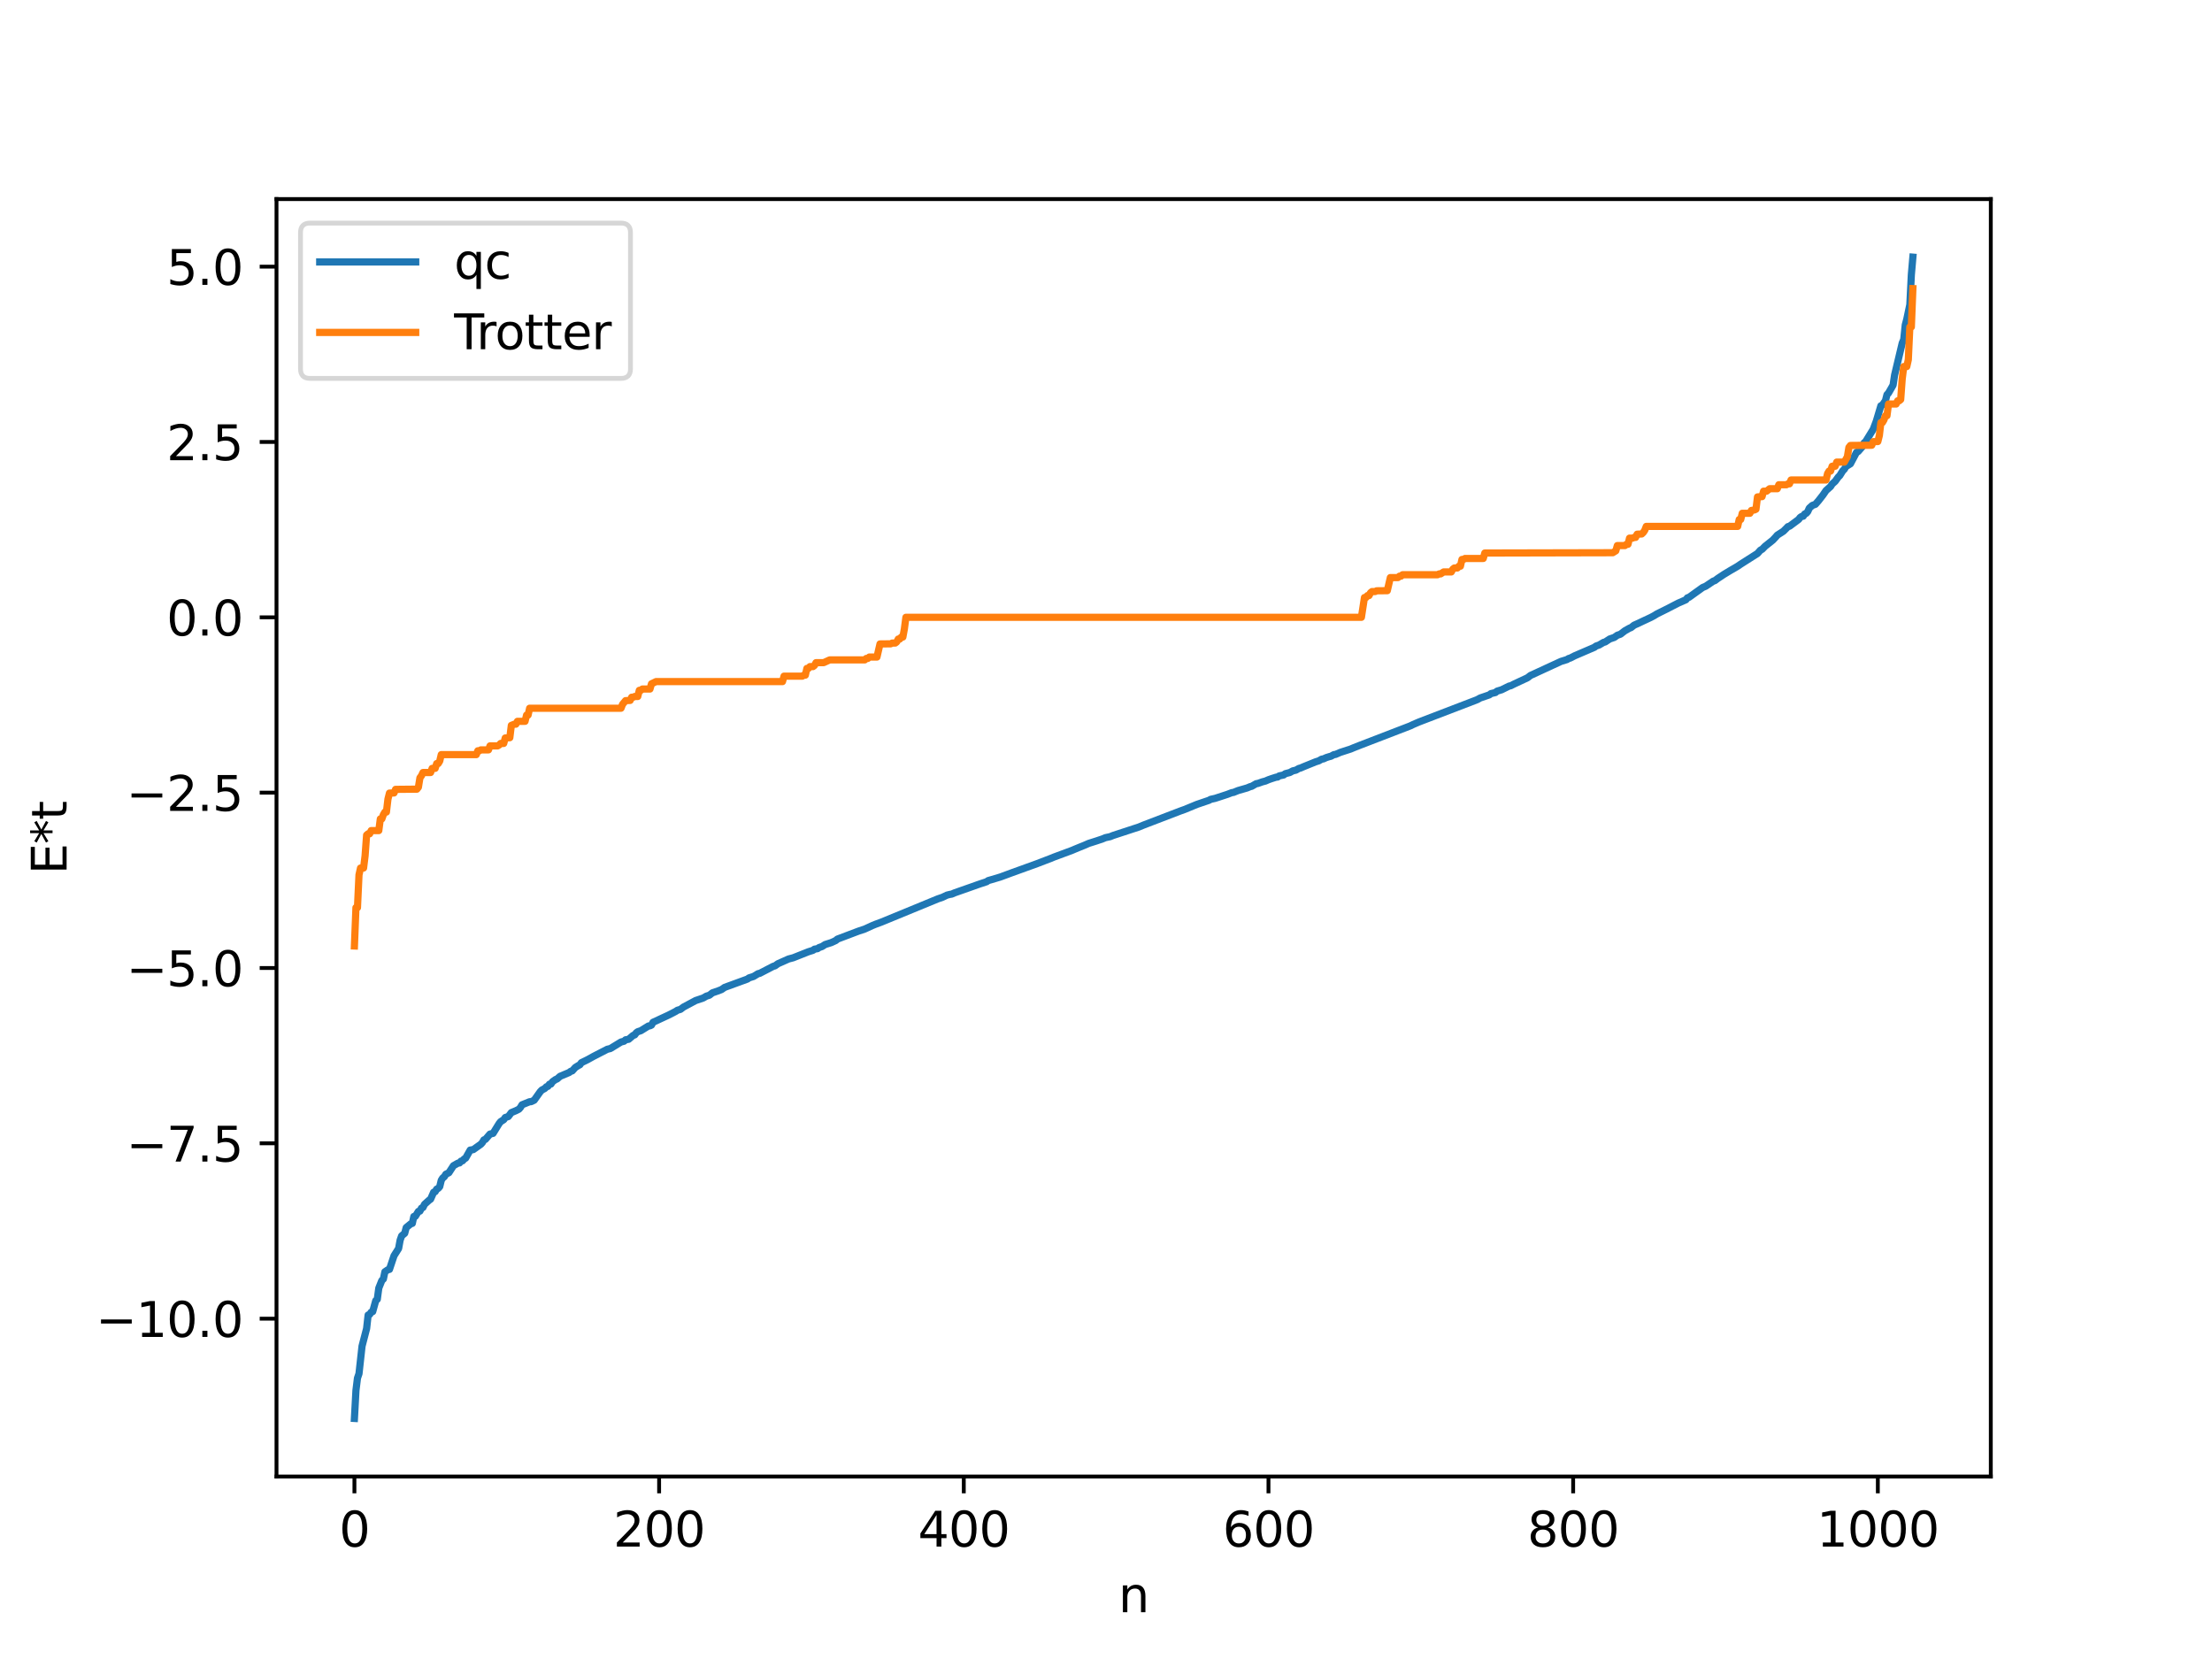 <?xml version="1.0" encoding="utf-8" standalone="no"?>
<!DOCTYPE svg PUBLIC "-//W3C//DTD SVG 1.1//EN"
  "http://www.w3.org/Graphics/SVG/1.1/DTD/svg11.dtd">
<svg xmlns:xlink="http://www.w3.org/1999/xlink" width="460.8pt" height="345.6pt" viewBox="0 0 460.8 345.6" xmlns="http://www.w3.org/2000/svg" version="1.1">
 <defs>
  <style type="text/css">*{stroke-linejoin: round; stroke-linecap: butt}</style>
 </defs>
 <g id="figure_1">
  <g id="patch_1">
   <path d="M 0 345.6 
L 460.8 345.6 
L 460.8 0 
L 0 0 
z
" style="fill: #ffffff"/>
  </g>
  <g id="axes_1">
   <g id="patch_2">
    <path d="M 57.6 307.584 
L 414.72 307.584 
L 414.72 41.472 
L 57.6 41.472 
z
" style="fill: #ffffff"/>
   </g>
   <g id="matplotlib.axis_1">
    <g id="xtick_1">
     <g id="line2d_1">
      <defs>
       <path id="mcb433ba549" d="M 0 0 
L 0 3.5 
" style="stroke: #000000; stroke-width: 0.8"/>
      </defs>
      <g>
       <use xlink:href="#mcb433ba549" x="73.833" y="307.584" style="stroke: #000000; stroke-width: 0.8"/>
      </g>
     </g>
     <g id="text_1">
      <!-- 0 -->
      <g transform="translate(70.651 322.182) scale(0.1 -0.1)">
       <defs>
        <path id="DejaVuSans-30" d="M 2034 4250 
Q 1547 4250 1301 3770 
Q 1056 3291 1056 2328 
Q 1056 1369 1301 889 
Q 1547 409 2034 409 
Q 2525 409 2770 889 
Q 3016 1369 3016 2328 
Q 3016 3291 2770 3770 
Q 2525 4250 2034 4250 
z
M 2034 4750 
Q 2819 4750 3233 4129 
Q 3647 3509 3647 2328 
Q 3647 1150 3233 529 
Q 2819 -91 2034 -91 
Q 1250 -91 836 529 
Q 422 1150 422 2328 
Q 422 3509 836 4129 
Q 1250 4750 2034 4750 
z
" transform="scale(0.016)"/>
       </defs>
       <use xlink:href="#DejaVuSans-30"/>
      </g>
     </g>
    </g>
    <g id="xtick_2">
     <g id="line2d_2">
      <g>
       <use xlink:href="#mcb433ba549" x="137.304" y="307.584" style="stroke: #000000; stroke-width: 0.8"/>
      </g>
     </g>
     <g id="text_2">
      <!-- 200 -->
      <g transform="translate(127.76 322.182) scale(0.1 -0.1)">
       <defs>
        <path id="DejaVuSans-32" d="M 1228 531 
L 3431 531 
L 3431 0 
L 469 0 
L 469 531 
Q 828 903 1448 1529 
Q 2069 2156 2228 2338 
Q 2531 2678 2651 2914 
Q 2772 3150 2772 3378 
Q 2772 3750 2511 3984 
Q 2250 4219 1831 4219 
Q 1534 4219 1204 4116 
Q 875 4013 500 3803 
L 500 4441 
Q 881 4594 1212 4672 
Q 1544 4750 1819 4750 
Q 2544 4750 2975 4387 
Q 3406 4025 3406 3419 
Q 3406 3131 3298 2873 
Q 3191 2616 2906 2266 
Q 2828 2175 2409 1742 
Q 1991 1309 1228 531 
z
" transform="scale(0.016)"/>
       </defs>
       <use xlink:href="#DejaVuSans-32"/>
       <use xlink:href="#DejaVuSans-30" x="63.623"/>
       <use xlink:href="#DejaVuSans-30" x="127.246"/>
      </g>
     </g>
    </g>
    <g id="xtick_3">
     <g id="line2d_3">
      <g>
       <use xlink:href="#mcb433ba549" x="200.775" y="307.584" style="stroke: #000000; stroke-width: 0.8"/>
      </g>
     </g>
     <g id="text_3">
      <!-- 400 -->
      <g transform="translate(191.231 322.182) scale(0.1 -0.1)">
       <defs>
        <path id="DejaVuSans-34" d="M 2419 4116 
L 825 1625 
L 2419 1625 
L 2419 4116 
z
M 2253 4666 
L 3047 4666 
L 3047 1625 
L 3713 1625 
L 3713 1100 
L 3047 1100 
L 3047 0 
L 2419 0 
L 2419 1100 
L 313 1100 
L 313 1709 
L 2253 4666 
z
" transform="scale(0.016)"/>
       </defs>
       <use xlink:href="#DejaVuSans-34"/>
       <use xlink:href="#DejaVuSans-30" x="63.623"/>
       <use xlink:href="#DejaVuSans-30" x="127.246"/>
      </g>
     </g>
    </g>
    <g id="xtick_4">
     <g id="line2d_4">
      <g>
       <use xlink:href="#mcb433ba549" x="264.246" y="307.584" style="stroke: #000000; stroke-width: 0.8"/>
      </g>
     </g>
     <g id="text_4">
      <!-- 600 -->
      <g transform="translate(254.702 322.182) scale(0.1 -0.1)">
       <defs>
        <path id="DejaVuSans-36" d="M 2113 2584 
Q 1688 2584 1439 2293 
Q 1191 2003 1191 1497 
Q 1191 994 1439 701 
Q 1688 409 2113 409 
Q 2538 409 2786 701 
Q 3034 994 3034 1497 
Q 3034 2003 2786 2293 
Q 2538 2584 2113 2584 
z
M 3366 4563 
L 3366 3988 
Q 3128 4100 2886 4159 
Q 2644 4219 2406 4219 
Q 1781 4219 1451 3797 
Q 1122 3375 1075 2522 
Q 1259 2794 1537 2939 
Q 1816 3084 2150 3084 
Q 2853 3084 3261 2657 
Q 3669 2231 3669 1497 
Q 3669 778 3244 343 
Q 2819 -91 2113 -91 
Q 1303 -91 875 529 
Q 447 1150 447 2328 
Q 447 3434 972 4092 
Q 1497 4750 2381 4750 
Q 2619 4750 2861 4703 
Q 3103 4656 3366 4563 
z
" transform="scale(0.016)"/>
       </defs>
       <use xlink:href="#DejaVuSans-36"/>
       <use xlink:href="#DejaVuSans-30" x="63.623"/>
       <use xlink:href="#DejaVuSans-30" x="127.246"/>
      </g>
     </g>
    </g>
    <g id="xtick_5">
     <g id="line2d_5">
      <g>
       <use xlink:href="#mcb433ba549" x="327.717" y="307.584" style="stroke: #000000; stroke-width: 0.8"/>
      </g>
     </g>
     <g id="text_5">
      <!-- 800 -->
      <g transform="translate(318.173 322.182) scale(0.1 -0.1)">
       <defs>
        <path id="DejaVuSans-38" d="M 2034 2216 
Q 1584 2216 1326 1975 
Q 1069 1734 1069 1313 
Q 1069 891 1326 650 
Q 1584 409 2034 409 
Q 2484 409 2743 651 
Q 3003 894 3003 1313 
Q 3003 1734 2745 1975 
Q 2488 2216 2034 2216 
z
M 1403 2484 
Q 997 2584 770 2862 
Q 544 3141 544 3541 
Q 544 4100 942 4425 
Q 1341 4750 2034 4750 
Q 2731 4750 3128 4425 
Q 3525 4100 3525 3541 
Q 3525 3141 3298 2862 
Q 3072 2584 2669 2484 
Q 3125 2378 3379 2068 
Q 3634 1759 3634 1313 
Q 3634 634 3220 271 
Q 2806 -91 2034 -91 
Q 1263 -91 848 271 
Q 434 634 434 1313 
Q 434 1759 690 2068 
Q 947 2378 1403 2484 
z
M 1172 3481 
Q 1172 3119 1398 2916 
Q 1625 2713 2034 2713 
Q 2441 2713 2670 2916 
Q 2900 3119 2900 3481 
Q 2900 3844 2670 4047 
Q 2441 4250 2034 4250 
Q 1625 4250 1398 4047 
Q 1172 3844 1172 3481 
z
" transform="scale(0.016)"/>
       </defs>
       <use xlink:href="#DejaVuSans-38"/>
       <use xlink:href="#DejaVuSans-30" x="63.623"/>
       <use xlink:href="#DejaVuSans-30" x="127.246"/>
      </g>
     </g>
    </g>
    <g id="xtick_6">
     <g id="line2d_6">
      <g>
       <use xlink:href="#mcb433ba549" x="391.188" y="307.584" style="stroke: #000000; stroke-width: 0.8"/>
      </g>
     </g>
     <g id="text_6">
      <!-- 1000 -->
      <g transform="translate(378.463 322.182) scale(0.1 -0.1)">
       <defs>
        <path id="DejaVuSans-31" d="M 794 531 
L 1825 531 
L 1825 4091 
L 703 3866 
L 703 4441 
L 1819 4666 
L 2450 4666 
L 2450 531 
L 3481 531 
L 3481 0 
L 794 0 
L 794 531 
z
" transform="scale(0.016)"/>
       </defs>
       <use xlink:href="#DejaVuSans-31"/>
       <use xlink:href="#DejaVuSans-30" x="63.623"/>
       <use xlink:href="#DejaVuSans-30" x="127.246"/>
       <use xlink:href="#DejaVuSans-30" x="190.869"/>
      </g>
     </g>
    </g>
    <g id="text_7">
     <!-- n -->
     <g transform="translate(232.991 335.861) scale(0.1 -0.1)">
      <defs>
       <path id="DejaVuSans-6e" d="M 3513 2113 
L 3513 0 
L 2938 0 
L 2938 2094 
Q 2938 2591 2744 2837 
Q 2550 3084 2163 3084 
Q 1697 3084 1428 2787 
Q 1159 2491 1159 1978 
L 1159 0 
L 581 0 
L 581 3500 
L 1159 3500 
L 1159 2956 
Q 1366 3272 1645 3428 
Q 1925 3584 2291 3584 
Q 2894 3584 3203 3211 
Q 3513 2838 3513 2113 
z
" transform="scale(0.016)"/>
      </defs>
      <use xlink:href="#DejaVuSans-6e"/>
     </g>
    </g>
   </g>
   <g id="matplotlib.axis_2">
    <g id="ytick_1">
     <g id="line2d_7">
      <defs>
       <path id="m7cd511fc39" d="M 0 0 
L -3.5 0 
" style="stroke: #000000; stroke-width: 0.8"/>
      </defs>
      <g>
       <use xlink:href="#m7cd511fc39" x="57.6" y="274.703" style="stroke: #000000; stroke-width: 0.8"/>
      </g>
     </g>
     <g id="text_8">
      <!-- −10.0 -->
      <g transform="translate(19.955 278.502) scale(0.1 -0.1)">
       <defs>
        <path id="DejaVuSans-2212" d="M 678 2272 
L 4684 2272 
L 4684 1741 
L 678 1741 
L 678 2272 
z
" transform="scale(0.016)"/>
        <path id="DejaVuSans-2e" d="M 684 794 
L 1344 794 
L 1344 0 
L 684 0 
L 684 794 
z
" transform="scale(0.016)"/>
       </defs>
       <use xlink:href="#DejaVuSans-2212"/>
       <use xlink:href="#DejaVuSans-31" x="83.789"/>
       <use xlink:href="#DejaVuSans-30" x="147.412"/>
       <use xlink:href="#DejaVuSans-2e" x="211.035"/>
       <use xlink:href="#DejaVuSans-30" x="242.822"/>
      </g>
     </g>
    </g>
    <g id="ytick_2">
     <g id="line2d_8">
      <g>
       <use xlink:href="#m7cd511fc39" x="57.6" y="238.176" style="stroke: #000000; stroke-width: 0.8"/>
      </g>
     </g>
     <g id="text_9">
      <!-- −7.5 -->
      <g transform="translate(26.317 241.976) scale(0.1 -0.1)">
       <defs>
        <path id="DejaVuSans-37" d="M 525 4666 
L 3525 4666 
L 3525 4397 
L 1831 0 
L 1172 0 
L 2766 4134 
L 525 4134 
L 525 4666 
z
" transform="scale(0.016)"/>
        <path id="DejaVuSans-35" d="M 691 4666 
L 3169 4666 
L 3169 4134 
L 1269 4134 
L 1269 2991 
Q 1406 3038 1543 3061 
Q 1681 3084 1819 3084 
Q 2600 3084 3056 2656 
Q 3513 2228 3513 1497 
Q 3513 744 3044 326 
Q 2575 -91 1722 -91 
Q 1428 -91 1123 -41 
Q 819 9 494 109 
L 494 744 
Q 775 591 1075 516 
Q 1375 441 1709 441 
Q 2250 441 2565 725 
Q 2881 1009 2881 1497 
Q 2881 1984 2565 2268 
Q 2250 2553 1709 2553 
Q 1456 2553 1204 2497 
Q 953 2441 691 2322 
L 691 4666 
z
" transform="scale(0.016)"/>
       </defs>
       <use xlink:href="#DejaVuSans-2212"/>
       <use xlink:href="#DejaVuSans-37" x="83.789"/>
       <use xlink:href="#DejaVuSans-2e" x="147.412"/>
       <use xlink:href="#DejaVuSans-35" x="179.199"/>
      </g>
     </g>
    </g>
    <g id="ytick_3">
     <g id="line2d_9">
      <g>
       <use xlink:href="#m7cd511fc39" x="57.6" y="201.65" style="stroke: #000000; stroke-width: 0.8"/>
      </g>
     </g>
     <g id="text_10">
      <!-- −5.0 -->
      <g transform="translate(26.317 205.449) scale(0.1 -0.1)">
       <use xlink:href="#DejaVuSans-2212"/>
       <use xlink:href="#DejaVuSans-35" x="83.789"/>
       <use xlink:href="#DejaVuSans-2e" x="147.412"/>
       <use xlink:href="#DejaVuSans-30" x="179.199"/>
      </g>
     </g>
    </g>
    <g id="ytick_4">
     <g id="line2d_10">
      <g>
       <use xlink:href="#m7cd511fc39" x="57.6" y="165.123" style="stroke: #000000; stroke-width: 0.8"/>
      </g>
     </g>
     <g id="text_11">
      <!-- −2.5 -->
      <g transform="translate(26.317 168.922) scale(0.1 -0.1)">
       <use xlink:href="#DejaVuSans-2212"/>
       <use xlink:href="#DejaVuSans-32" x="83.789"/>
       <use xlink:href="#DejaVuSans-2e" x="147.412"/>
       <use xlink:href="#DejaVuSans-35" x="179.199"/>
      </g>
     </g>
    </g>
    <g id="ytick_5">
     <g id="line2d_11">
      <g>
       <use xlink:href="#m7cd511fc39" x="57.6" y="128.596" style="stroke: #000000; stroke-width: 0.8"/>
      </g>
     </g>
     <g id="text_12">
      <!-- 0.0 -->
      <g transform="translate(34.697 132.395) scale(0.1 -0.1)">
       <use xlink:href="#DejaVuSans-30"/>
       <use xlink:href="#DejaVuSans-2e" x="63.623"/>
       <use xlink:href="#DejaVuSans-30" x="95.41"/>
      </g>
     </g>
    </g>
    <g id="ytick_6">
     <g id="line2d_12">
      <g>
       <use xlink:href="#m7cd511fc39" x="57.6" y="92.07" style="stroke: #000000; stroke-width: 0.8"/>
      </g>
     </g>
     <g id="text_13">
      <!-- 2.5 -->
      <g transform="translate(34.697 95.869) scale(0.1 -0.1)">
       <use xlink:href="#DejaVuSans-32"/>
       <use xlink:href="#DejaVuSans-2e" x="63.623"/>
       <use xlink:href="#DejaVuSans-35" x="95.41"/>
      </g>
     </g>
    </g>
    <g id="ytick_7">
     <g id="line2d_13">
      <g>
       <use xlink:href="#m7cd511fc39" x="57.6" y="55.543" style="stroke: #000000; stroke-width: 0.8"/>
      </g>
     </g>
     <g id="text_14">
      <!-- 5.0 -->
      <g transform="translate(34.697 59.342) scale(0.1 -0.1)">
       <use xlink:href="#DejaVuSans-35"/>
       <use xlink:href="#DejaVuSans-2e" x="63.623"/>
       <use xlink:href="#DejaVuSans-30" x="95.41"/>
      </g>
     </g>
    </g>
    <g id="text_15">
     <!-- E*t -->
     <g transform="translate(13.875 182.148) rotate(-90) scale(0.1 -0.1)">
      <defs>
       <path id="DejaVuSans-45" d="M 628 4666 
L 3578 4666 
L 3578 4134 
L 1259 4134 
L 1259 2753 
L 3481 2753 
L 3481 2222 
L 1259 2222 
L 1259 531 
L 3634 531 
L 3634 0 
L 628 0 
L 628 4666 
z
" transform="scale(0.016)"/>
       <path id="DejaVuSans-2a" d="M 3009 3897 
L 1888 3291 
L 3009 2681 
L 2828 2375 
L 1778 3009 
L 1778 1831 
L 1422 1831 
L 1422 3009 
L 372 2375 
L 191 2681 
L 1313 3291 
L 191 3897 
L 372 4206 
L 1422 3572 
L 1422 4750 
L 1778 4750 
L 1778 3572 
L 2828 4206 
L 3009 3897 
z
" transform="scale(0.016)"/>
       <path id="DejaVuSans-74" d="M 1172 4494 
L 1172 3500 
L 2356 3500 
L 2356 3053 
L 1172 3053 
L 1172 1153 
Q 1172 725 1289 603 
Q 1406 481 1766 481 
L 2356 481 
L 2356 0 
L 1766 0 
Q 1100 0 847 248 
Q 594 497 594 1153 
L 594 3053 
L 172 3053 
L 172 3500 
L 594 3500 
L 594 4494 
L 1172 4494 
z
" transform="scale(0.016)"/>
      </defs>
      <use xlink:href="#DejaVuSans-45"/>
      <use xlink:href="#DejaVuSans-2a" x="63.184"/>
      <use xlink:href="#DejaVuSans-74" x="113.184"/>
     </g>
    </g>
   </g>
   <g id="line2d_14">
    <path d="M 73.833 295.488 
L 74.15 289.666 
L 74.467 287.091 
L 74.785 286.165 
L 75.42 280.42 
L 76.372 276.761 
L 76.689 273.945 
L 77.006 273.819 
L 77.324 273.35 
L 77.641 273.234 
L 78.276 270.945 
L 78.593 270.671 
L 78.91 268.335 
L 79.545 266.746 
L 79.862 266.448 
L 80.18 264.938 
L 80.815 264.504 
L 81.132 264.439 
L 82.084 261.588 
L 83.036 260.086 
L 83.353 258.352 
L 83.671 257.453 
L 84.305 256.92 
L 84.623 255.724 
L 85.575 254.942 
L 85.892 254.853 
L 86.21 253.417 
L 86.527 253.379 
L 87.162 252.355 
L 87.479 252.298 
L 87.796 251.674 
L 88.114 251.54 
L 88.431 250.89 
L 89.383 250.031 
L 89.7 249.809 
L 90.335 248.366 
L 90.653 248.247 
L 90.97 247.714 
L 91.287 247.561 
L 91.605 247.191 
L 91.922 245.885 
L 92.239 245.376 
L 92.557 245.142 
L 92.874 244.616 
L 93.509 244.3 
L 94.461 242.838 
L 95.413 242.295 
L 95.73 242.26 
L 96.048 241.882 
L 96.365 241.817 
L 96.682 241.448 
L 97 241.264 
L 97.952 239.582 
L 98.586 239.487 
L 100.173 238.361 
L 100.491 238.009 
L 100.808 237.456 
L 101.125 237.348 
L 102.077 236.247 
L 102.712 236.102 
L 103.981 234.047 
L 104.299 233.655 
L 104.934 233.26 
L 105.251 232.799 
L 105.886 232.599 
L 106.52 231.774 
L 107.472 231.381 
L 108.107 231.06 
L 108.424 230.694 
L 108.742 230.153 
L 110.329 229.508 
L 110.646 229.499 
L 111.281 229.193 
L 112.55 227.411 
L 112.867 227.078 
L 113.502 226.741 
L 113.82 226.399 
L 114.137 226.31 
L 114.454 225.861 
L 114.772 225.829 
L 115.089 225.347 
L 115.724 224.889 
L 116.041 224.773 
L 116.676 224.215 
L 118.58 223.417 
L 118.897 223.162 
L 119.215 223.078 
L 119.849 222.369 
L 120.484 221.974 
L 120.801 221.807 
L 121.119 221.371 
L 122.388 220.755 
L 123.658 220.052 
L 126.514 218.579 
L 127.148 218.431 
L 129.37 217.069 
L 130.005 216.902 
L 130.322 216.609 
L 130.957 216.501 
L 131.909 215.682 
L 132.226 215.587 
L 132.543 215.154 
L 132.861 214.92 
L 133.496 214.715 
L 135.082 213.733 
L 135.4 213.698 
L 135.717 213.544 
L 136.034 212.964 
L 139.208 211.492 
L 140.16 211.01 
L 140.795 210.673 
L 141.112 210.454 
L 141.747 210.271 
L 142.381 209.79 
L 144.92 208.43 
L 146.507 207.895 
L 147.142 207.52 
L 147.777 207.322 
L 148.411 206.824 
L 149.681 206.389 
L 150.315 206.136 
L 150.95 205.694 
L 155.71 203.954 
L 156.028 203.713 
L 156.98 203.414 
L 157.932 202.829 
L 158.249 202.775 
L 161.105 201.289 
L 161.423 201.216 
L 162.058 200.762 
L 164.279 199.775 
L 165.231 199.525 
L 168.405 198.267 
L 169.357 197.97 
L 169.674 197.73 
L 170.309 197.622 
L 170.626 197.393 
L 171.261 197.172 
L 171.896 196.763 
L 173.165 196.363 
L 174.117 195.923 
L 174.434 195.638 
L 178.877 193.957 
L 180.147 193.537 
L 181.734 192.808 
L 182.368 192.548 
L 183.638 192.078 
L 195.38 187.247 
L 196.332 186.922 
L 197.284 186.468 
L 197.919 186.311 
L 198.236 186.266 
L 198.871 185.992 
L 202.362 184.765 
L 203.631 184.313 
L 204.266 184.093 
L 205.535 183.679 
L 205.853 183.444 
L 206.487 183.264 
L 208.391 182.696 
L 209.978 182.111 
L 210.613 181.874 
L 216.008 179.924 
L 218.864 178.829 
L 219.499 178.567 
L 223.307 177.156 
L 223.942 176.884 
L 224.894 176.492 
L 225.846 176.11 
L 226.798 175.694 
L 228.385 175.191 
L 229.654 174.764 
L 230.289 174.501 
L 230.924 174.363 
L 231.241 174.3 
L 231.876 174.041 
L 237.271 172.275 
L 238.223 171.879 
L 245.839 168.962 
L 246.791 168.621 
L 249.33 167.574 
L 251.869 166.712 
L 252.186 166.522 
L 253.139 166.31 
L 255.677 165.48 
L 256.629 165.115 
L 256.947 165.078 
L 257.899 164.691 
L 259.803 164.141 
L 260.438 163.875 
L 260.755 163.799 
L 261.707 163.247 
L 262.024 163.211 
L 262.977 162.871 
L 263.611 162.706 
L 264.246 162.43 
L 264.881 162.207 
L 265.833 161.902 
L 266.15 161.873 
L 266.467 161.64 
L 267.42 161.436 
L 267.737 161.176 
L 268.689 160.93 
L 269.324 160.583 
L 269.958 160.438 
L 270.593 160.075 
L 270.91 160.001 
L 271.545 159.724 
L 274.084 158.696 
L 274.719 158.499 
L 275.353 158.134 
L 275.671 158.101 
L 276.305 157.813 
L 276.94 157.615 
L 277.258 157.536 
L 277.892 157.194 
L 278.21 157.166 
L 279.162 156.751 
L 281.383 156.028 
L 282.018 155.758 
L 283.287 155.258 
L 293.76 151.225 
L 294.395 150.921 
L 295.029 150.647 
L 295.664 150.376 
L 307.724 145.754 
L 308.358 145.401 
L 310.262 144.75 
L 310.58 144.493 
L 311.532 144.267 
L 311.849 143.983 
L 312.801 143.698 
L 314.388 142.917 
L 314.705 142.856 
L 315.34 142.533 
L 318.196 141.196 
L 318.831 140.711 
L 325.178 137.784 
L 326.448 137.394 
L 326.765 137.18 
L 327.082 137.1 
L 328.034 136.615 
L 332.16 134.839 
L 332.477 134.586 
L 333.112 134.372 
L 334.064 133.812 
L 334.381 133.74 
L 335.334 133.111 
L 336.286 132.787 
L 336.92 132.336 
L 337.555 132.122 
L 338.507 131.393 
L 339.459 130.859 
L 339.777 130.74 
L 340.411 130.241 
L 341.363 129.814 
L 342.315 129.36 
L 343.267 128.917 
L 343.902 128.618 
L 344.537 128.28 
L 345.172 127.887 
L 347.076 126.943 
L 349.615 125.635 
L 351.201 124.942 
L 351.519 124.535 
L 351.836 124.442 
L 354.692 122.389 
L 355.327 122.124 
L 356.914 121.057 
L 357.231 120.965 
L 357.866 120.487 
L 359.135 119.648 
L 360.405 118.879 
L 361.357 118.33 
L 361.991 117.954 
L 362.626 117.52 
L 366.117 115.298 
L 366.752 114.583 
L 367.069 114.443 
L 367.704 113.793 
L 369.291 112.531 
L 369.925 111.856 
L 370.243 111.482 
L 371.512 110.666 
L 372.147 110.035 
L 372.464 109.699 
L 372.781 109.632 
L 374.686 108.21 
L 375.003 107.797 
L 375.32 107.582 
L 375.638 107.539 
L 375.955 107.069 
L 376.272 106.934 
L 376.59 106.571 
L 376.907 105.853 
L 377.542 105.287 
L 378.177 105.059 
L 378.811 104.338 
L 379.763 103.116 
L 380.398 102.189 
L 381.35 101.339 
L 381.667 100.834 
L 382.302 100.266 
L 382.937 99.387 
L 383.254 99.08 
L 383.889 98.062 
L 384.206 97.757 
L 384.524 97.205 
L 385.476 96.616 
L 386.745 94.228 
L 387.062 94.084 
L 388.015 92.991 
L 388.332 92.251 
L 388.649 91.996 
L 390.236 89.411 
L 390.871 87.723 
L 391.823 84.526 
L 392.14 84.384 
L 392.775 83.462 
L 393.092 82.218 
L 393.41 81.877 
L 394.362 80.228 
L 394.679 78.127 
L 396.266 71.474 
L 396.583 70.722 
L 396.9 67.688 
L 397.218 66.485 
L 397.853 63.478 
L 398.17 57.221 
L 398.487 53.568 
L 398.487 53.568 
" clip-path="url(#pa5161f24d8)" style="fill: none; stroke: #1f77b4; stroke-width: 1.5; stroke-linecap: square"/>
   </g>
   <g id="line2d_15">
    <path d="M 73.833 197.067 
L 74.15 189.077 
L 74.467 189.077 
L 74.785 182.248 
L 75.102 180.829 
L 75.737 180.829 
L 76.054 178.274 
L 76.372 173.96 
L 76.689 173.695 
L 77.006 173.695 
L 77.324 173.028 
L 78.91 173.028 
L 79.228 170.594 
L 79.545 170.594 
L 79.862 169.713 
L 80.18 169.169 
L 80.497 169.169 
L 80.815 166.478 
L 81.132 165.211 
L 82.084 165.189 
L 82.401 164.439 
L 86.844 164.397 
L 87.162 163.986 
L 87.479 162.036 
L 87.796 161.605 
L 88.114 160.93 
L 89.7 160.93 
L 90.018 160.067 
L 90.653 160.067 
L 90.97 159.065 
L 91.287 159.065 
L 91.605 158.543 
L 91.922 157.201 
L 99.221 157.201 
L 99.539 156.401 
L 99.856 156.401 
L 100.173 156.212 
L 101.76 156.212 
L 102.077 155.382 
L 103.664 155.382 
L 103.981 155.195 
L 104.299 154.872 
L 104.934 154.872 
L 105.251 153.735 
L 106.203 153.678 
L 106.52 151.111 
L 107.155 150.858 
L 107.472 150.858 
L 107.79 150.267 
L 109.377 150.267 
L 109.694 148.97 
L 110.011 148.97 
L 110.329 147.537 
L 129.37 147.537 
L 129.687 146.723 
L 130.322 145.957 
L 131.274 145.908 
L 131.591 145.242 
L 131.909 145.242 
L 132.226 145.09 
L 132.861 145.09 
L 133.178 143.808 
L 133.496 143.808 
L 133.813 143.539 
L 135.4 143.539 
L 135.717 142.446 
L 136.669 141.989 
L 163.01 141.989 
L 163.327 140.855 
L 167.135 140.855 
L 167.453 140.647 
L 167.77 140.647 
L 168.087 139.243 
L 168.405 139.243 
L 168.722 138.868 
L 169.357 138.868 
L 169.674 138.626 
L 169.991 138.046 
L 171.578 138.046 
L 172.848 137.465 
L 180.147 137.465 
L 180.464 137.166 
L 180.781 137.166 
L 181.099 136.874 
L 182.686 136.874 
L 183.32 134.144 
L 185.542 134.12 
L 185.859 133.961 
L 186.494 133.961 
L 186.811 133.721 
L 187.129 133.121 
L 187.446 133.121 
L 187.763 132.714 
L 188.081 132.714 
L 188.398 131.017 
L 188.715 128.596 
L 283.605 128.596 
L 284.239 124.478 
L 284.557 124.478 
L 284.874 124.071 
L 285.191 124.071 
L 285.509 123.471 
L 285.826 123.232 
L 286.461 123.232 
L 286.778 123.073 
L 289 123.049 
L 289.634 120.319 
L 291.221 120.319 
L 291.539 120.026 
L 291.856 120.026 
L 292.173 119.728 
L 299.472 119.728 
L 299.79 119.555 
L 300.107 119.555 
L 300.742 119.146 
L 302.329 119.146 
L 302.646 118.567 
L 302.963 118.325 
L 303.598 118.325 
L 303.915 117.95 
L 304.233 117.95 
L 304.55 116.545 
L 304.867 116.545 
L 305.185 116.338 
L 308.993 116.338 
L 309.31 115.203 
L 335.968 115.141 
L 336.603 114.747 
L 336.92 113.653 
L 338.507 113.653 
L 338.824 113.385 
L 339.142 113.385 
L 339.459 112.102 
L 340.094 112.102 
L 340.411 111.95 
L 340.729 111.95 
L 341.046 111.284 
L 341.998 111.235 
L 342.315 110.939 
L 342.633 110.47 
L 342.95 109.656 
L 361.991 109.655 
L 362.309 108.223 
L 362.626 108.223 
L 362.943 106.926 
L 364.53 106.926 
L 364.848 106.335 
L 365.482 106.233 
L 365.8 106.081 
L 366.117 103.515 
L 367.069 103.457 
L 367.386 102.32 
L 368.021 102.32 
L 368.656 101.81 
L 370.243 101.81 
L 370.56 100.981 
L 372.147 100.981 
L 372.464 100.792 
L 372.781 100.792 
L 373.099 99.992 
L 380.398 99.992 
L 380.715 98.649 
L 381.033 98.127 
L 381.35 98.127 
L 381.667 97.125 
L 382.302 97.125 
L 382.62 96.262 
L 384.206 96.262 
L 384.841 95.156 
L 385.158 93.206 
L 385.476 92.796 
L 389.919 92.753 
L 390.236 92.003 
L 391.188 91.982 
L 391.505 90.715 
L 391.823 88.024 
L 392.14 88.024 
L 392.458 87.479 
L 392.775 86.598 
L 393.092 86.598 
L 393.41 84.165 
L 394.996 84.165 
L 395.314 83.497 
L 395.631 83.497 
L 395.948 83.233 
L 396.266 78.919 
L 396.583 76.363 
L 397.218 76.363 
L 397.535 74.945 
L 397.853 68.115 
L 398.17 68.115 
L 398.487 60.125 
L 398.487 60.125 
" clip-path="url(#pa5161f24d8)" style="fill: none; stroke: #ff7f0e; stroke-width: 1.5; stroke-linecap: square"/>
   </g>
   <g id="patch_3">
    <path d="M 57.6 307.584 
L 57.6 41.472 
" style="fill: none; stroke: #000000; stroke-width: 0.8; stroke-linejoin: miter; stroke-linecap: square"/>
   </g>
   <g id="patch_4">
    <path d="M 414.72 307.584 
L 414.72 41.472 
" style="fill: none; stroke: #000000; stroke-width: 0.8; stroke-linejoin: miter; stroke-linecap: square"/>
   </g>
   <g id="patch_5">
    <path d="M 57.6 307.584 
L 414.72 307.584 
" style="fill: none; stroke: #000000; stroke-width: 0.8; stroke-linejoin: miter; stroke-linecap: square"/>
   </g>
   <g id="patch_6">
    <path d="M 57.6 41.472 
L 414.72 41.472 
" style="fill: none; stroke: #000000; stroke-width: 0.8; stroke-linejoin: miter; stroke-linecap: square"/>
   </g>
   <g id="legend_1">
    <g id="patch_7">
     <path d="M 64.6 78.828 
L 129.342 78.828 
Q 131.342 78.828 131.342 76.828 
L 131.342 48.472 
Q 131.342 46.472 129.342 46.472 
L 64.6 46.472 
Q 62.6 46.472 62.6 48.472 
L 62.6 76.828 
Q 62.6 78.828 64.6 78.828 
z
" style="fill: #ffffff; opacity: 0.8; stroke: #cccccc; stroke-linejoin: miter"/>
    </g>
    <g id="line2d_16">
     <path d="M 66.6 54.57 
L 76.6 54.57 
L 86.6 54.57 
" style="fill: none; stroke: #1f77b4; stroke-width: 1.5; stroke-linecap: square"/>
    </g>
    <g id="text_16">
     <!-- qc -->
     <g transform="translate(94.6 58.07) scale(0.1 -0.1)">
      <defs>
       <path id="DejaVuSans-71" d="M 947 1747 
Q 947 1113 1208 752 
Q 1469 391 1925 391 
Q 2381 391 2643 752 
Q 2906 1113 2906 1747 
Q 2906 2381 2643 2742 
Q 2381 3103 1925 3103 
Q 1469 3103 1208 2742 
Q 947 2381 947 1747 
z
M 2906 525 
Q 2725 213 2448 61 
Q 2172 -91 1784 -91 
Q 1150 -91 751 415 
Q 353 922 353 1747 
Q 353 2572 751 3078 
Q 1150 3584 1784 3584 
Q 2172 3584 2448 3432 
Q 2725 3281 2906 2969 
L 2906 3500 
L 3481 3500 
L 3481 -1331 
L 2906 -1331 
L 2906 525 
z
" transform="scale(0.016)"/>
       <path id="DejaVuSans-63" d="M 3122 3366 
L 3122 2828 
Q 2878 2963 2633 3030 
Q 2388 3097 2138 3097 
Q 1578 3097 1268 2742 
Q 959 2388 959 1747 
Q 959 1106 1268 751 
Q 1578 397 2138 397 
Q 2388 397 2633 464 
Q 2878 531 3122 666 
L 3122 134 
Q 2881 22 2623 -34 
Q 2366 -91 2075 -91 
Q 1284 -91 818 406 
Q 353 903 353 1747 
Q 353 2603 823 3093 
Q 1294 3584 2113 3584 
Q 2378 3584 2631 3529 
Q 2884 3475 3122 3366 
z
" transform="scale(0.016)"/>
      </defs>
      <use xlink:href="#DejaVuSans-71"/>
      <use xlink:href="#DejaVuSans-63" x="63.477"/>
     </g>
    </g>
    <g id="line2d_17">
     <path d="M 66.6 69.249 
L 76.6 69.249 
L 86.6 69.249 
" style="fill: none; stroke: #ff7f0e; stroke-width: 1.5; stroke-linecap: square"/>
    </g>
    <g id="text_17">
     <!-- Trotter -->
     <g transform="translate(94.6 72.749) scale(0.1 -0.1)">
      <defs>
       <path id="DejaVuSans-54" d="M -19 4666 
L 3928 4666 
L 3928 4134 
L 2272 4134 
L 2272 0 
L 1638 0 
L 1638 4134 
L -19 4134 
L -19 4666 
z
" transform="scale(0.016)"/>
       <path id="DejaVuSans-72" d="M 2631 2963 
Q 2534 3019 2420 3045 
Q 2306 3072 2169 3072 
Q 1681 3072 1420 2755 
Q 1159 2438 1159 1844 
L 1159 0 
L 581 0 
L 581 3500 
L 1159 3500 
L 1159 2956 
Q 1341 3275 1631 3429 
Q 1922 3584 2338 3584 
Q 2397 3584 2469 3576 
Q 2541 3569 2628 3553 
L 2631 2963 
z
" transform="scale(0.016)"/>
       <path id="DejaVuSans-6f" d="M 1959 3097 
Q 1497 3097 1228 2736 
Q 959 2375 959 1747 
Q 959 1119 1226 758 
Q 1494 397 1959 397 
Q 2419 397 2687 759 
Q 2956 1122 2956 1747 
Q 2956 2369 2687 2733 
Q 2419 3097 1959 3097 
z
M 1959 3584 
Q 2709 3584 3137 3096 
Q 3566 2609 3566 1747 
Q 3566 888 3137 398 
Q 2709 -91 1959 -91 
Q 1206 -91 779 398 
Q 353 888 353 1747 
Q 353 2609 779 3096 
Q 1206 3584 1959 3584 
z
" transform="scale(0.016)"/>
       <path id="DejaVuSans-65" d="M 3597 1894 
L 3597 1613 
L 953 1613 
Q 991 1019 1311 708 
Q 1631 397 2203 397 
Q 2534 397 2845 478 
Q 3156 559 3463 722 
L 3463 178 
Q 3153 47 2828 -22 
Q 2503 -91 2169 -91 
Q 1331 -91 842 396 
Q 353 884 353 1716 
Q 353 2575 817 3079 
Q 1281 3584 2069 3584 
Q 2775 3584 3186 3129 
Q 3597 2675 3597 1894 
z
M 3022 2063 
Q 3016 2534 2758 2815 
Q 2500 3097 2075 3097 
Q 1594 3097 1305 2825 
Q 1016 2553 972 2059 
L 3022 2063 
z
" transform="scale(0.016)"/>
      </defs>
      <use xlink:href="#DejaVuSans-54"/>
      <use xlink:href="#DejaVuSans-72" x="46.334"/>
      <use xlink:href="#DejaVuSans-6f" x="85.197"/>
      <use xlink:href="#DejaVuSans-74" x="146.379"/>
      <use xlink:href="#DejaVuSans-74" x="185.588"/>
      <use xlink:href="#DejaVuSans-65" x="224.797"/>
      <use xlink:href="#DejaVuSans-72" x="286.32"/>
     </g>
    </g>
   </g>
  </g>
 </g>
 <defs>
  <clipPath id="pa5161f24d8">
   <rect x="57.6" y="41.472" width="357.12" height="266.112"/>
  </clipPath>
 </defs>
</svg>
